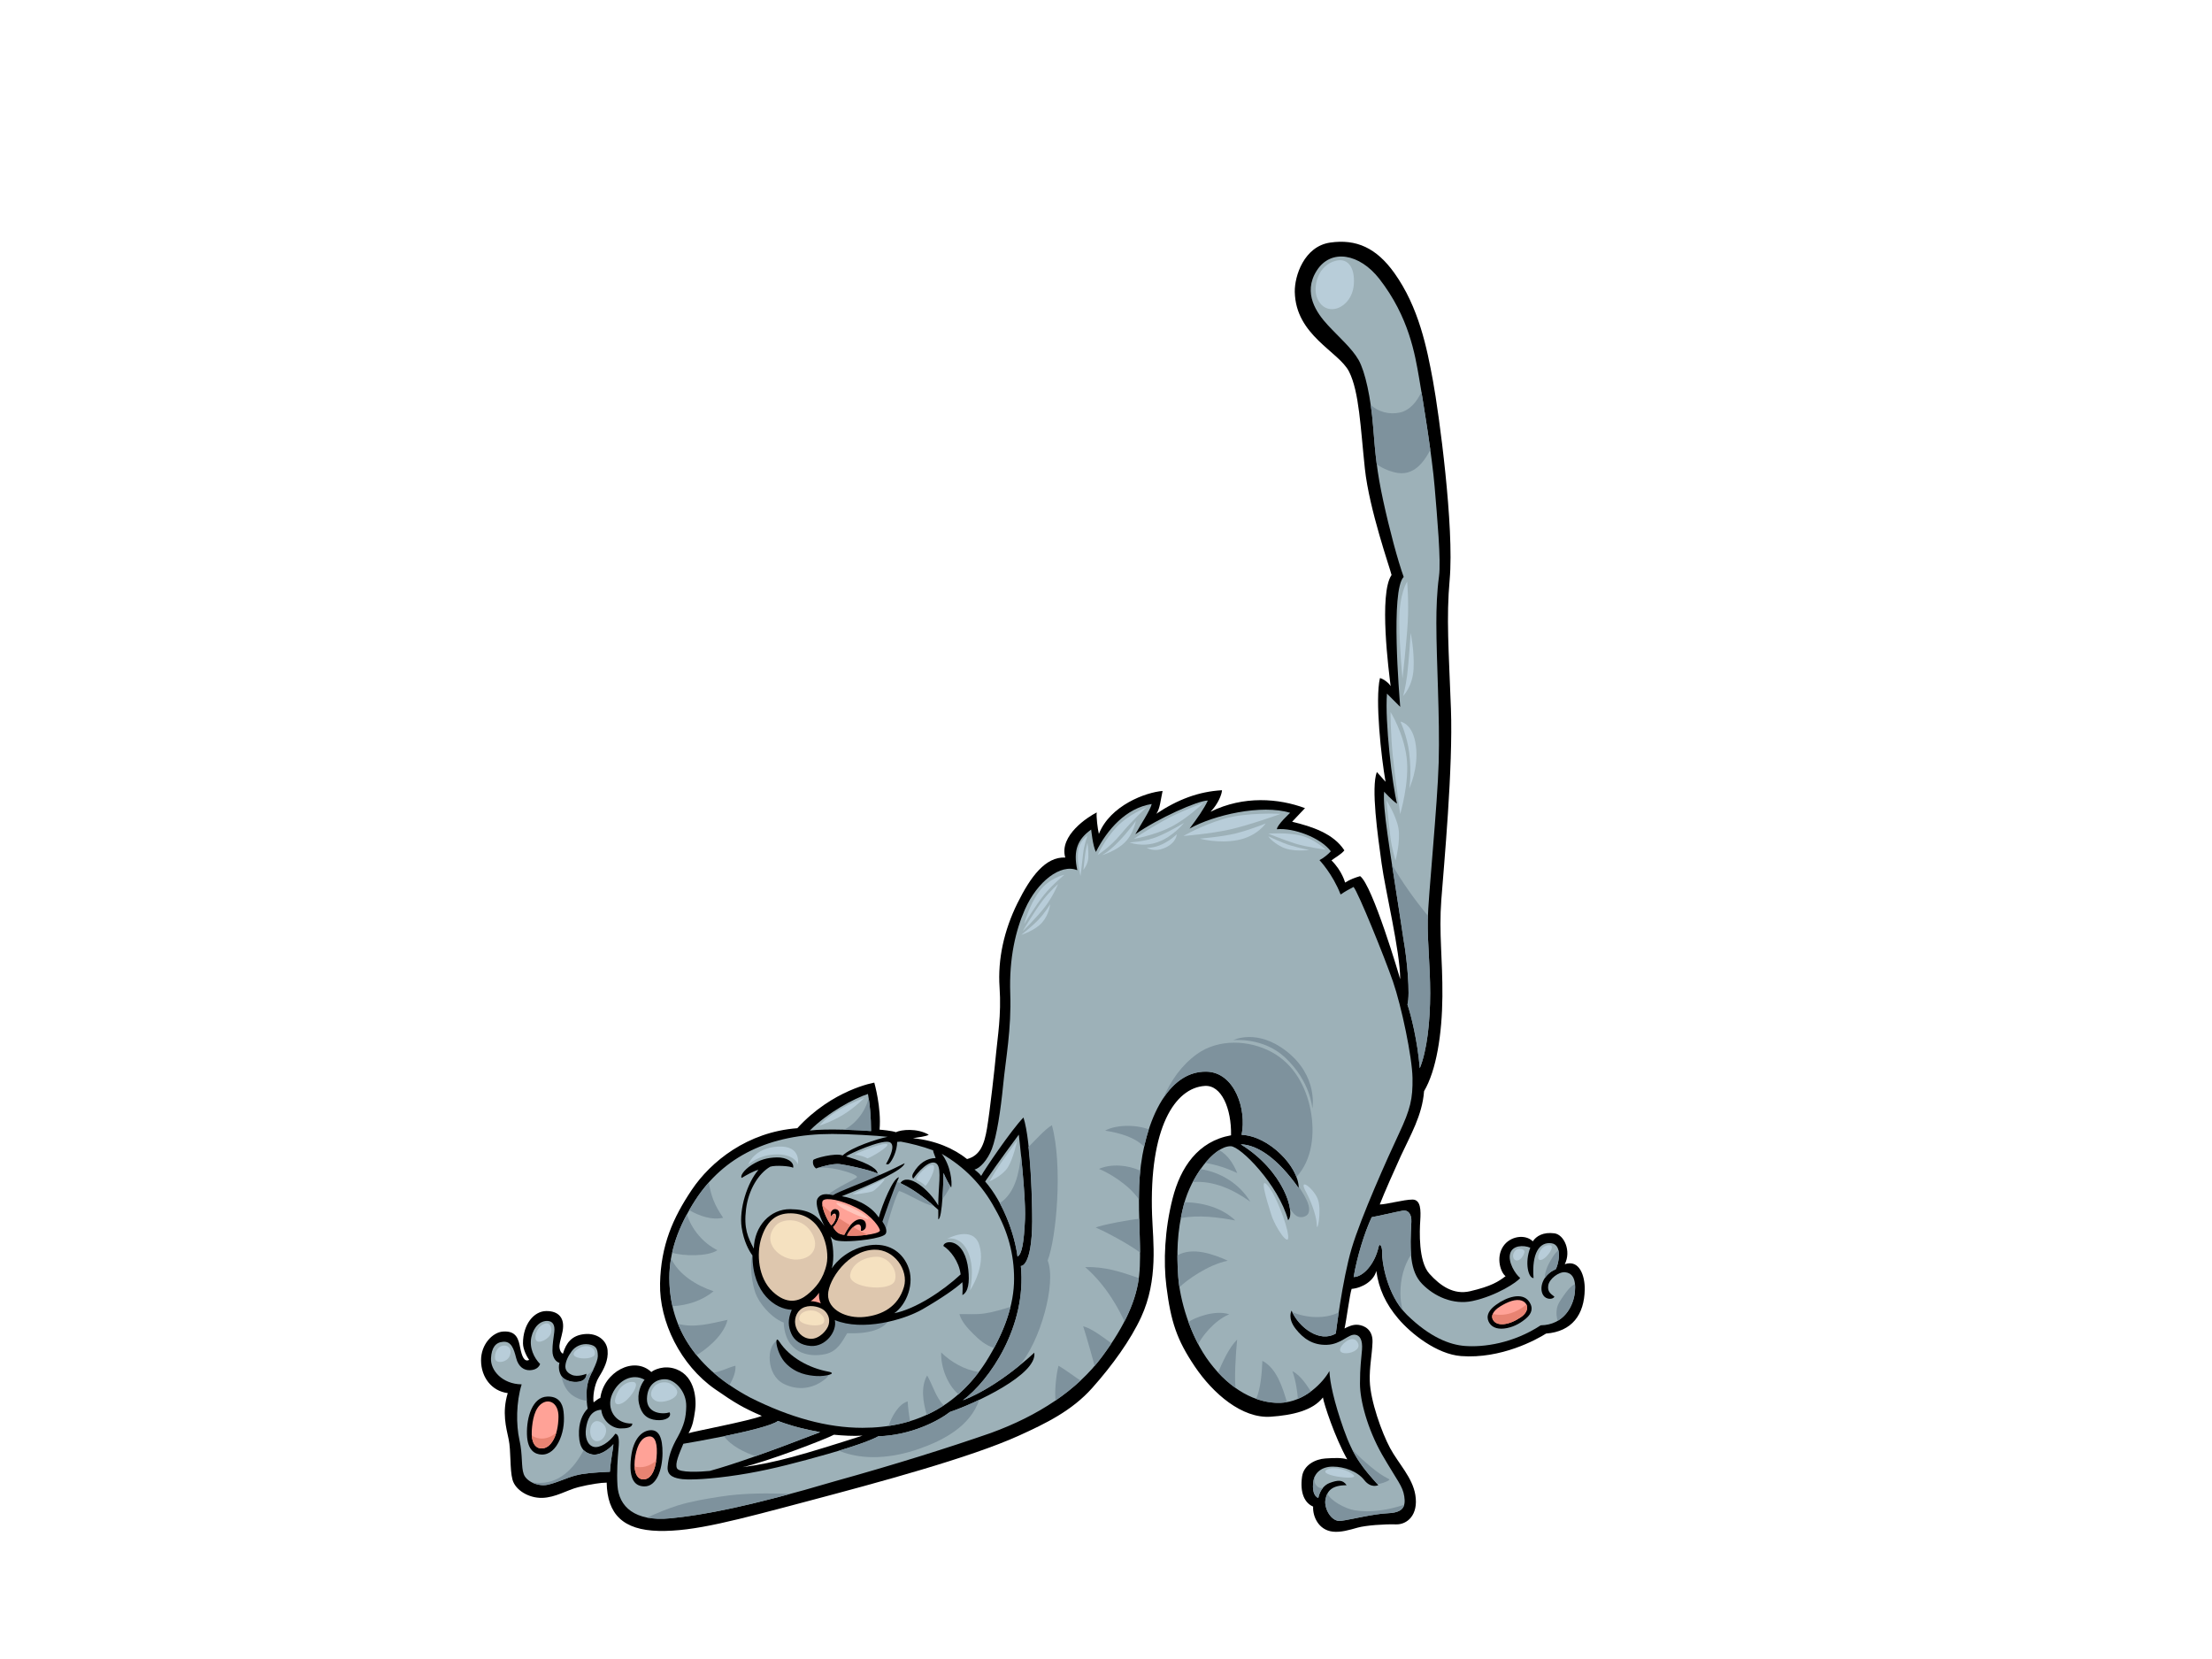 <?xml version="1.0" encoding="utf-8"?>
<!-- Generator: Adobe Illustrator 17.0.0, SVG Export Plug-In . SVG Version: 6.00 Build 0)  -->
<!DOCTYPE svg PUBLIC "-//W3C//DTD SVG 1.1//EN" "http://www.w3.org/Graphics/SVG/1.1/DTD/svg11.dtd">
<svg version="1.1" id="Layer_1" xmlns="http://www.w3.org/2000/svg" xmlns:xlink="http://www.w3.org/1999/xlink" x="0px" y="0px"
	 width="800px" height="600px" viewBox="0 0 800 600" enable-background="new 0 0 800 600" xml:space="preserve">
<g>
	<path d="M565.92,457.214c2.429-4.729-0.212-10.693-3.745-11.164c-4.093-0.545-6.567,1.019-7.814,2.89
		c-2.709-2.706-8.295-1.929-10.767,1.906c-2.627,4.07-0.849,9.404,0.919,10.701c-2.52,1.917-5.103,3.644-12.87,5.451
		c-5.874,1.366-10.703-1.894-14.708-6.37c-4.005-4.477-3.522-15.482-3.283-19.173c0.242-3.689,0.237-7.619-2.826-7.619
		c-3.062,0-9.597,1.798-11.816,1.775c1.428-3.751,5.694-13.353,7.615-17.533c3.35-7.287,7.785-14.714,8.405-23.44
		c4.45-7.526,6.519-20.59,6.632-34.276c0.114-13.686-1.306-22.731-0.391-34.934c0.912-12.204,4.278-47.701,3.477-69.141
		c-0.798-21.442-1.703-32.775-0.459-46.624c1.709-19.046-3.876-60.218-6.044-71.965c-2.167-11.747-5.09-26.569-13.988-39.002
		c-6.451-9.014-13.711-12.334-23.177-10.965c-9.467,1.369-12.924,12.153-12.805,17.859c0.329,15.758,15.957,21.515,19.634,28.824
		c3.674,7.309,4.117,20.123,5.713,35.065c1.599,14.939,9.208,36.361,9.652,38.477c-4.689,6.792-0.951,35.2-0.328,40.186
		c-0.935-1.557-3.25-2.89-3.873-2.89c-1.826,7.755,0.476,28.767,2.034,37.495c-0.623-0.625-2.354-2.749-3.151-3.546
		c-2.168,5.701,0.339,22.967,1.709,33.006c1.369,10.036,6.73,31.923,6.73,41.931c-0.311-1.248-10.046-34.082-14.493-37.272
		c-1.76,0.532-3.464,1.096-5.437,2.328c0,0-1.04-4.184-4.917-8.024c1.025-0.838,3.629-2.254,4.657-3.623
		c-3.878-6.046-11.657-8.624-18.893-10.355l4.658-4.917c-9.467-3.535-22.16-4.603-34.166,1.295c2.806-2.807,4.142-6.519,4.142-7.767
		c-8.438,0.457-16.059,3.36-23.813,8.542c1.365-1.419,1.759-5.889,2.331-8.285c-5.933,0.456-18.932,5.152-23.037,15.531
		c-0.441-1.714-1.005-6.396-0.777-7.764c-3.117,1.559-13.683,8.314-11.388,16.306c-7.168-0.31-12.524,6.869-17.312,16.563
		c-4.793,9.693-7.156,20.199-6.442,30.382c0.694,9.915-0.754,18.305-1.248,23.701c-0.492,5.396-2.259,21.091-3.285,27.249
		c-0.995,5.971-2.548,9.918-7.224,11.164c-4.676-3.738-11.236-6.708-19.566-7.551c1.87-0.312,4.778-0.625,5.712-1.248
		c-4.205-2.483-10.014-1.854-11.885-0.918c-1.28-0.496-5.049-0.871-5.907-0.921c0.708-7.953-1.906-17.006-1.906-17.006
		s-15.071,2.493-27.84,16.481c-18.06,1.351-31.307,12.07-38.149,22.261c-6.843,10.188-11.186,20.044-11.492,33.881
		c-0.303,13.837,7.415,29.565,19.883,38.232c7.217,5.018,10.373,6.863,16.918,9.667c-4.137,1.771-24.932,5.648-26.492,6.271
		c1.566-2.858,1.841-4.728,2.366-8.273c0.52-3.517,0.197-12.148-6.7-14.838c-4.555-1.782-8.427,0.33-9.128,0.982
		c-6.307-5.957-17.244,0.037-18.449,9.391c-0.744,0.154-1.496,0.951-2.43,1.574c-0.312-1.557,0.08-6.161,1.906-9.125
		c1.825-2.966,3.491-6.071,3.15-9.719c-0.341-3.651-3.775-6.301-8.339-5.844c-4.561,0.455-6.649,3.108-7.814,7.092
		c-0.935-0.446-1.377-1.904-1.248-3.087c0.153-1.375,0.711-2.895,1.115-4.988c0.937-4.811-1.412-7.401-5.907-7.355
		c-4.499,0.044-8.405,4.83-8.405,11.689c0,2.182,1.51,5.054,2.233,5.973c-1.836,0.92-2.666-1.471-3.245-4.365
		c-0.581-2.896-1.221-6.271-6.277-5.876c-3.641,0.284-7.924,4.536-7.877,10.505c0.042,5.968,3.772,10.997,9.652,11.754
		c-2.138,7.083-0.56,12.448,0.326,16.68c0.892,4.232,0.38,10.772,1.381,14.576c1,3.805,5.846,6.732,10.702,6.635
		c4.855-0.1,9.054-2.853,13.133-3.877c4.077-1.02,8.139-1.64,10.242-1.64c0.2,11.464,5.966,17.163,18.781,17.465
		c12.814,0.299,27.925-3.858,54.958-11.029c24.11-6.396,57.653-15.396,75.379-23.442c9.719-4.41,19.137-8.986,26.461-17.204
		c7.327-8.219,13.92-17.398,17.73-25.674c6.253-13.58,4.278-27.389,3.943-36.837c-1.13-31.771,8.321-46.038,19.04-46.751
		c6.073-0.406,9.699,8.211,9.521,17.861c-11.97,2.14-18.283,11.594-21.141,22.849c-2.862,11.256-3.384,22.764-2.233,31.847
		c1.61,12.686,3.702,19.166,10.246,28.891c6.612,9.827,17.105,18.894,27.446,18.188c7.863-0.537,15.252-2.224,18.909-6.961
		c0.311,2.183,4.324,14.499,8.8,22.392c-1.872-0.622-4.41-0.564-7.945-0.329c-3.531,0.236-7.812,2.327-8.404,6.565
		c-0.824,5.891,0.943,9.54,4.004,10.835c-0.191,3.508,1.906,8.468,7.092,9.061c2.948,0.337,6.051-0.622,8.994-1.444
		c2.986-0.837,9.788-1.312,13.857-1.181c4.07,0.13,8.209-3.414,7.025-10.638c-1.035-6.33-6.109-11.347-9.125-16.942
		c-3.016-5.594-7.138-17.136-7.354-24.294c-0.153-5.09,0.804-9.274,0.986-13.989c0.179-4.714-3.121-6.067-5.122-6.301
		c-2.005-0.236-3.747,0.687-4.992,1.312c0.658-2.824,1.847-12.169,2.562-14.315c3.932-0.357,8.037-2.928,8.928-6.501
		c0.894,6.433,3.354,11.852,7.947,17.271c4.594,5.418,13.949,12.863,22.719,13.526c14.479,1.091,27.304-5.961,30.732-8.142
		c9.313-0.711,13.853-6.764,13.985-16.022C573.209,461.545,571.286,455.386,565.92,457.214z M311.953,519.212
		c-21.506,6.86-31.496,9.85-43.339,11.406c8.668-1.939,30.194-10.175,33.002-11.732
		C304.731,519.197,308.759,519.442,311.953,519.212z"/>
	<path d="M505.9,443.151c-2.247-1.748-5.159-0.488-4.5,0.934c2.722-1.037,4.708,1.576,4.674,4.051
		C507.364,448.484,508.096,444.859,505.9,443.151z"/>
	<path fill="#9DB1B8" d="M506.073,329.699c-3.428-22.441-6.054-37.33-5.482-43.375c0,0,2.852,3.193,4.675,4.333
		c-1.71-6.728-4.448-29.652-3.649-39.801c0.31,0.311,2.966,2.965,4.791,4.789c-0.315-4.176-3.536-42.197,1.254-46.989
		c-2.167-6.044-5.131-17.106-7.413-27.599c-2.28-10.493-2.851-16.766-3.648-26.915c-0.801-10.151-2.852-19.731-5.245-23.951
		c-2.397-4.22-7.3-8.44-11.18-12.66c-3.878-4.219-9.153-11.452-3.99-19.616c5.163-8.164,15.591-6.178,22.695,2.965
		c10.721,13.8,12.888,27.372,14.372,35.926c1.48,8.553,4.702,28.409,5.6,39.237c0.9,10.83,2.357,26.704,1.583,32.384
		c-0.772,5.684-0.959,11.563-0.959,16.859c0,14.027,1.303,33.894,0.846,50.431c-0.423,15.253-3.82,48.962-3.963,57.099
		c-0.144,8.138,0.883,16.121,0.883,26.387c0,10.264-1.14,20.757-3.763,27.141c-0.801-9.921-3.195-19.387-4.45-23.036
		c1.029-3.651-0.15-16.468-1.398-23.325C506.697,333.438,506.073,330.011,506.073,329.699z"/>
	<path fill="#9DB1B8" d="M313.908,395.644c0.623,3.118,1.114,7.952,1.114,13.424c-3.738-0.31-15.853-0.962-22.135-0.204
		C299.525,402.229,308.995,397.215,313.908,395.644z"/>
	<path fill="#9DB1B8" d="M271.385,505.483c-19.327-10.284-29.301-24.933-29.301-43.324c0-9.347,3.117-18.386,9.351-28.05
		c10.287-15.897,26.805-23.997,49.557-23.997c5.921,0,16.023,0.567,20.022,1.034c-3.765,0.752-13.062,3.768-16.283,6.755
		c-2.424-1.085-10.627,1.081-10.627,1.7c0,0-0.545,1.742,1.013,2.989c0,0,5.762-1.978,8.68-1.569
		c2.918,0.405,10.515,2.025,13.606,3.392c-0.101-1.165-1.52-3.241-11.425-6.203c1.248-0.933,12.451-6,15.527-5.194
		c3.294,0.862-1.064,7.953-1.064,7.953s0.626,0.371,1.117-0.101c1.216-1.164,2.882-4.656,2.915-7.891c0.312,0,1-0.094,1.309-0.094
		c3.183,0.562,7.769,1.686,11.677,3.148c0,0.312,0.31,1.247,0.934,2.805c-3.119,0-6.046,1.835-8.116,5.464
		c-0.749,1.312,0,1.966,0,1.966c3.463-4.68,7.111-7.113,8.702-5.148c1.591,1.966,0.347,8.314,0.347,14.861
		c-3.426-5.923-11.017-12.054-13.711-8.106c5.971,2.791,10.932,7.19,13.711,9.662c0,1.246,0.068,2.498,0,3.43
		c1.525-0.004,1.899-14.577,1.899-16.758c0.625,1.557,2.246,4.68,2.808,5.242c0.375-1.874-0.186-7.863-3.459-12.172
		c8.102,4.675,14.651,11.221,19.324,19.947c4.674,8.102,6.857,16.519,6.857,25.246c0,9.35-3.43,19.326-10.285,30.233
		c-10.285,15.895-25.245,23.686-44.57,23.686C299.12,516.392,285.719,512.652,271.385,505.483z"/>
	<path fill="#9DB1B8" d="M356.294,427.299c4.96-7.3,10.672-14.881,12.168-16.941c0,0,2.62,22.087,2.248,30.512
		c-0.376,8.425-1.101,12.769-2.715,13.572C366.966,446.486,362.94,434.972,356.294,427.299z"/>
	<path fill="#9DB1B8" d="M281.355,513.9c4.988,1.872,9.974,3.115,15.271,4.05c-17.766,6.858-30.856,11.532-39.893,14.025
		c-3.512,0.36-11.056,0.73-11.883-0.927c-0.828-1.658,0.727-5.143,2.286-8.887C247.137,522.161,277.121,517.157,281.355,513.9z"/>
	<path fill="#9DB1B8" d="M220.578,532.287c-6.545,0.312-9.328,0.536-12.43,1.338c-3.105,0.801-6.604,2.571-10.01,3.337
		c-3.405,0.767-7.709-1.086-8.711-3.787c-1-2.704-0.314-6.804-1.56-12.37c-1.248-5.567-1.204-13.673,0.799-20.13
		c-6.946-0.089-11.355-5.032-11.087-9.486c0.224-3.741,1.602-5.747,4.453-5.923c2.85-0.179,3.786,2.449,4.631,5.834
		c0.846,3.383,2.985,4.543,5.033,4.453c1.998-0.089,3.162-0.979,3.653-2.227c-2.182-2.179-4.008-5.924-3.165-9.753
		c0.847-3.828,3.342-6.011,5.954-5.829c1.704,0.12,2.645,1.378,2.331,3.959c-0.311,2.582-0.666,4.365-0.666,6.858
		c0,2.494,1.29,4.007,2.538,4.321c-0.608,2.179,0.221,4.495,1.292,5.432c1.068,0.935,3.062,1.64,5.12,1.47
		c2.138-0.179,3.315-1.114,3.341-2.94c0,0-3.072,1.336-5.256,0.401c-0.945-0.402-2.403-1.29-2.362-3.07
		c0.046-1.784,1.025-3.788,2.318-5.524c1.293-1.737,3.606-2.852,6.146-2.451c2.537,0.401,3.276,1.518,3.276,4.324
		c0,0.932-0.623,2.803-1.87,5.297c-1.559,2.803-2.182,5.297-2.182,7.791c0,2.806,0.077,4.278,0.389,5.835
		c-1.871,1.868-3.354,5.055-3.154,9.711c0.199,4.654,1.882,6.132,4.504,6.808c2.623,0.675,6.056-1.453,7.922-3.652
		C221.826,523.872,220.912,527.418,220.578,532.287z"/>
	<path fill="#9DB1B8" d="M483.116,482.269c-5.896,3.572-13.508-2.343-16.003-8.264c0,0-1.618,2.666,1.53,6.653
		c2.682,3.396,6.076,5.894,11.257,5.718c5.181-0.18,7.768-4.002,10.276-3.644c1.676,0.238,2.67,1.908,2.411,5.432
		c-0.265,3.524-0.735,6.116-0.735,12.239c0,6.126,2.69,16.301,7.986,25.654c5.612,9.66,7.445,11.347,8.031,15.099
		c0.589,3.768-0.469,5.891-5.888,6.127c-5.419,0.232-13.71,2.364-17.105,2.772c-3.39,0.406-6.098-4.541-5.51-7.719
		c0.588-3.18,2.354-5.184,7.656-5.184c-1.414-2.12-3.292-1.87-6.127-0.824c-2.236,0.822-3.648,3.064-4.119,5.418
		c-1.65-0.59-2.24-3.062-1.767-6.126c0.469-3.061,3.058-5.224,7.064-5.203c4.005,0.021,8.836,1.669,11.308,4.851
		c2.474,3.178,5.102,1.853,5.102,1.853c-5.613-6.235-8.986-10.217-12.521-20.228c-3.534-10.013-4.991-16.938-5.169-21.045
		c-2.143,3.927-8.842,11.221-17.732,11.507c-8.891,0.283-18.181-4.897-25.507-14.548c-7.327-9.646-10.902-23.226-11.436-31.088
		c-0.536-7.862-0.58-16.01,2.034-26.05c2.61-10.043,10.812-21.132,16.937-21.132c3.565,0,17.316,14.018,20.775,26.742
		c2.777-2.429-1.51-17.792-17.141-27.426c5.983,0.162,13.307,4.987,20.991,15.884c0-7.861-10.9-18.939-20.68-19.313
		c1.919-9.272-2.548-22.673-12.733-22.85c-15.567-0.275-23.584,21.973-24.297,41.093c-0.448,11.975,0.894,24.12,0,32.519
		c-0.896,8.398-4.645,17.686-13.58,29.657c-8.935,11.974-22.943,21.186-40.085,27.419c-15.273,5.301-33.974,11.221-56.413,17.455
		c-30.543,9.038-47.579,12.261-59.531,13.402c-12.902,1.231-18.603-4.242-19.081-11.89c-0.305-4.854,0.063-9.742,0.379-13.355
		c0.32-3.612,0.018-5.113-1.132-5.364c-2.181,3.117-5.636,5.356-7.906,4.742c-2.268-0.614-3.183-3.581-2.726-6.659
		c0.458-3.079,1.596-6.501,5.531-6.743c0.395,3.954,3.847,6.708,6.903,6.758c2.055,0.033,4.355-0.249,4.316-1.773
		c-6.22,0.222-9.572-5.433-7.269-10.639c2.3-5.207,7.458-7.607,11.712-5.207c-1.247,1.56-2.853,4.908-2.001,8.709
		c0.849,3.805,2.914,5.576,6.286,5.892c3.371,0.317,5.574-1.135,4.773-2.788c-2.854,0.852-8.344,0.303-8.2-5.004
		c0.144-5.305,3.752-7.218,6.95-6.957c3.196,0.261,7.358,4.305,7.257,9.809c-0.074,4.104-0.804,6.809-2.988,10.862
		c-2.493,4.363-3.403,7.334-3.739,10.907c-0.337,3.575,2.846,4.226,5.411,4.539c1.207,0.149,6.486,0.325,16.511-1.01
		c10.026-1.333,18.242-3.27,28.33-5.979c10.086-2.709,21.571-6.087,25.942-8.524c11.861-0.342,21.798-5.6,25.904-8.792
		c9.071-3.063,31.686-13.546,30.508-21.44c0,0-12.604,12.136-25.846,17.23c9.693-7.186,23.151-26.801,20.986-48.586
		c0,0,3.976,0.542,4.104-16.08c0.037-5.094-0.356-28.926-3.161-37.628c-4.449,4.563-14.356,19.258-15.289,21.126
		c-0.935-1.248-1.854-1.759-2.422-2.317c1.871-0.31,4.751-3.448,6.274-7.413c1.769-4.607,3.192-13.914,4.106-23.266
		c0.911-9.351,3.008-20.048,2.552-32.937c-0.457-12.886,1.996-22.98,5.316-30.476c4.449-10.034,12.889-16.649,18.935-14.143
		c-1.599-7.298,0.228-11.288,5.017-14.71c0,0,0.572,5.93,1.71,8.098c4.106-8.098,10.834-15.855,20.187-17.338
		c-0.455,2.168-4.333,7.985-5.931,10.948c8.098-5.702,22.582-12.203,26.23-12.203c-1.367,2.966-3.874,6.501-6.614,10.15
		c8.668-4.904,26.117-8.896,36.383-5.7c0,0-4.791,4.373-4.791,5.928c5.931-0.569,15.738,2.966,19.503,7.985
		c-1.028,1.141-2.737,2.507-4.107,3.192c0,0,4.789,5.018,7.642,12.431c1.48-1.024,3.43-2.114,4.675-2.736
		c1.597,1.712,11.177,25.318,14.257,34.213c3.079,8.898,6.957,27.374,7.07,34.902c0.114,7.528-0.757,11.269-4.866,20.023
		c-4.112,8.752-13.759,30.196-17.154,41.631C485.44,462.971,483.116,482.269,483.116,482.269z"/>
	<path fill="#9DB1B8" d="M557.223,479.318c-9.972,6.546-20.687,8.007-27.514,7.46c-5.307-0.424-12.448-3.021-20.83-11.213
		c-7.484-7.317-9.122-19.809-9.017-22.394c0.107-2.585-0.929-3.752-1.268-2.229c-1.44,6.471-5.798,10.946-9.038,10.907
		c1.237-7.263,3.826-15.801,6.537-21.632c1.872-0.315,9.263-2.021,11.227-2.367c1.965-0.344,3.269,1.267,3.116,4.053
		c-0.561,10.445-0.631,17.79,3.914,22.46c4.358,4.475,11.203,7.682,18.226,6.161c8.716-1.884,16.271-6.919,17.211-8.33
		c-1.764-1.415-4.46-5.724-3.637-8.785c0.826-3.062,4.832-3.182,7.299-2.158c-2.114,5.454-0.702,10.99,1.183,10.99
		c-0.708-9.067,2.154-13.188,6.478-12.601c4.228,0.573,2.474,7.89,1.531,9.422c-4.829,2.003-6.123,6.948-4.474,9.422
		c1.086,1.632,3.534,1.532,4.005,0.473c-0.944-0.825-2.593-1.534-2.24-4.007c0.355-2.472,3.887-5.063,6.126-4.829
		c2.238,0.235,4.005,1.884,3.534,7.068C569.12,472.369,565.586,479.203,557.223,479.318z"/>
	<path fill="#7E929D" d="M497.933,167.956c2.385,1.622,5.213,2.729,7.629,3.1c3.412,0.523,6.292-0.948,8.516-3.491
		c1.292-1.477,2.34-3.146,3.207-4.921c-1.002-7.284-2.235-15.086-3.198-20.901c-1.59,3.414-4.145,6.688-7.891,7.476
		c-3.835,0.807-7.745-0.288-10.454-2.762c0.36,2.468,0.649,5.056,0.858,7.685C497.015,159.414,497.37,163.641,497.933,167.956z"/>
	<path fill="#7E929D" d="M516.359,332.817c0.01-0.458,0.028-1.004,0.055-1.614c-4.823-5.862-9.196-11.998-12.966-18.471
		c0.776,5.05,1.669,10.716,2.625,16.968c0,0.312,0.623,3.739,1.557,10.285c1.248,6.857,2.427,19.674,1.398,23.325
		c1.255,3.648,3.649,13.115,4.45,23.036c2.623-6.384,3.763-16.878,3.763-27.141C517.242,348.937,516.215,340.955,516.359,332.817z"
		/>
	<path fill="#7E929D" d="M305.256,408.573c4.147,0.111,7.948,0.343,9.766,0.495c0-4.707-0.365-8.937-0.862-12.015
		C313.094,401.802,309.493,406.52,305.256,408.573z"/>
	<path fill="#7E929D" d="M296.214,496.245c-2.208-0.411-4.409-1.025-6.425-2.042c-4.072-2.063-7.207-5.062-8.743-9.347
		c-0.014,0.008-0.022,0.019-0.039,0.026c-3.832,1.948-3.912,12.443,2.43,15.595c4.908,2.44,10.172,1.935,14.514-1.347
		c0.961-0.61,1.638-1.443,2.07-2.48c-0.103-0.014-0.218-0.036-0.346-0.063C298.521,496.536,297.355,496.457,296.214,496.245z"/>
	<path fill="#7E929D" d="M308.967,461.24c-5.273-1.737-10.752-3.003-16.171-4.201c-3.757-0.829-18.088-3.931-20.645-2.974
		c-1.094,2.2-0.436,10.766,1.651,14.941c2.088,4.175,6.388,8.211,9.635,9.311c0.481,10.758,8.65,12.831,15.092,11.401
		c4.336-0.964,6.034-4.486,7.868-7.546c17.339,0.641,17.334-8.222,14.91-12.324C318.634,465.332,313.815,462.839,308.967,461.24z"/>
	<path fill="#7E929D" d="M343.677,428.973c-0.712-1.076-1.927-3.459-2.452-4.764c0,1.11-0.099,5.432-0.395,9.408
		C340.882,433.685,343.101,430.716,343.677,428.973z"/>
	<path fill="#7E929D" d="M261.544,440.422c-3.121-4.484-4.487-8.169-5.176-12.8c-1.777,1.994-3.425,4.155-4.933,6.488
		c-0.775,1.203-1.502,2.394-2.181,3.577C253.148,439.821,257.328,441.349,261.544,440.422z"/>
	<path fill="#7E929D" d="M259.466,452.149c-5.1-2.507-9.336-7.535-11.042-12.947c-2.542,4.694-4.323,9.274-5.333,13.858
		C247.001,454.32,256.017,454.518,259.466,452.149z"/>
	<path fill="#7E929D" d="M258.058,466.992c-6.036-1.994-12.587-5.97-15.356-11.87c-0.401,2.338-0.618,4.678-0.618,7.037
		c0,3.558,0.379,6.974,1.123,10.248C248.609,472.098,253.894,470.458,258.058,466.992z"/>
	<path fill="#7E929D" d="M263.116,477.332c-5.79,1.277-12.056,3.045-17.911,1.448c1.617,4.031,3.862,7.808,6.721,11.324
		C254.266,488.764,261.638,483.59,263.116,477.332z"/>
	<path fill="#7E929D" d="M265.976,493.93c-2.7,0.682-5.153,2.122-7.903,2.502c1.777,1.557,3.702,3.047,5.77,4.473
		C265.051,498.754,266.2,496.233,265.976,493.93z"/>
	<path fill="#7E929D" d="M356.164,475.011c-3.092,0.472-6.089,0.207-9.179,0.244c0.763,2.783,2.999,5.131,4.974,7.12
		c2.258,2.276,4.507,4.175,7.547,5.132c2.794-5.153,4.778-10.098,5.952-14.87C362.408,473.59,359.325,474.528,356.164,475.011z"/>
	<path fill="#7E929D" d="M340.387,489.128c-0.167,5.368,2.245,11.628,6.226,15.139c2.664-2.339,5.13-5.023,7.399-8.049
		C348.962,495.461,343.997,492.675,340.387,489.128z"/>
	<path fill="#7E929D" d="M335.317,497.446c-2.381,4.074-1.494,9.699-0.146,14.232c2.132-0.978,4.174-2.107,6.131-3.391
		C338.387,505.23,337.396,501.1,335.317,497.446z"/>
	<path fill="#7E929D" d="M321.382,515.7c2.673-0.402,5.251-0.97,7.723-1.725c-0.396-2.368-0.684-4.739-0.833-7.137
		C324.966,507.752,322.345,512.581,321.382,515.7z"/>
	<path fill="#7E929D" d="M299.147,432.245c2.852,1.635,8.029-1.865,10.729-2.949c2.717-1.09,6.393-2.476,8.862-4.018
		c-0.375-0.46-0.888-0.654-2.145-1.187c-3.445-1.289-10.106-2.695-12.795-3.067c-2.381-0.333-6.649,0.92-8.143,1.393
		c1.636-0.294,4.663-0.129,7.981,0.666c3.321,0.795,6.734,2.057,6.266,2.711C309.433,426.447,302.795,429.346,299.147,432.245z"/>
	<path fill="#7E929D" d="M323.084,428.739c-0.999,1.849-2.375,4.977-3.053,6.97c-0.659,1.931-1.79,4.439-1.651,6.519
		c0.069,1.029,1.602,2.425,1.806,3.527c1.029-4.395,4.35-15.304,5.145-15.007c3.833,1.443,8.787,4.815,12.493,5.465
		c-2.438-2.119-5.867-4.913-9.883-7.145C325.143,427.569,324.119,426.83,323.084,428.739z"/>
	<path fill="#7E929D" d="M369.257,417.644c-0.688,6.702-2.115,13.758-7.604,17.447c-0.019,0.013-0.038,0.019-0.058,0.032
		c3.503,6.498,5.68,13.77,6.398,19.319c1.614-0.803,2.339-5.148,2.715-13.572C370.944,435.568,369.993,424.857,369.257,417.644z"/>
	<path fill="#7E929D" d="M273.287,526.642c6.651-2.345,14.405-5.242,23.34-8.692c-5.297-0.935-10.283-2.178-15.271-4.05
		c-2.188,1.685-11.263,3.835-19.517,5.521C264.372,522.918,269.294,525.343,273.287,526.642z"/>
	<path fill="#7E929D" d="M206.44,504.163c1.329,1.153,3.624,2.251,5.779,2.421c-0.041-0.822-0.055-1.771-0.055-2.971
		c0-2.494,0.623-4.988,2.182-7.791c0.127-0.257,0.248-0.504,0.361-0.749c-0.75,0.95-1.645,1.795-2.715,2.543
		c-0.319,1.318-1.429,2.02-3.24,2.169c-2.057,0.17-4.052-0.535-5.12-1.47c-0.215-0.19-0.415-0.443-0.601-0.73
		C203.446,500.104,204.567,502.537,206.44,504.163z"/>
	<path fill="#7E929D" d="M213.904,525.968c-1.126-0.29-2.071-0.73-2.809-1.5c-3.587,6.732-8.893,12.412-17.205,11.822
		c-0.528-0.039-1.051-0.104-1.565-0.188c1.732,0.897,3.913,1.286,5.814,0.86c3.407-0.766,6.906-2.537,10.01-3.337
		c3.102-0.802,5.886-1.025,12.43-1.338c0.334-4.869,1.248-8.416,1.248-9.972C219.96,524.514,216.527,526.642,213.904,525.968z"/>
	<path fill="#7E929D" d="M332.319,524.023c9.018-3.142,18.597-8.247,21.848-17.768c-4.074,1.938-7.931,3.49-10.607,4.395
		c-4.106,3.192-14.043,8.45-25.904,8.792c-2.708,1.51-8.15,3.38-14.293,5.23C312.557,528.423,323.097,527.236,332.319,524.023z"/>
	<path fill="#7E929D" d="M378.902,455.88c3.143-8.078,5.527-34.238,1.54-48.93c-2.438,1.366-6.128,5.539-8.492,7.894
		c1.175,10.238,1.389,23.254,1.362,26.93c-0.129,16.622-4.104,16.08-4.104,16.08c2.165,21.785-11.293,41.4-20.986,48.586
		c7.84-3.017,15.455-8.502,20.364-12.474C376.079,485.544,382.181,464.192,378.902,455.88z"/>
	<path fill="#7E929D" d="M449.037,410.424c8.168,0.312,17.112,8.091,19.838,15.228c5.832-6.258,6.678-15.929,5.148-24.011
		c-1.646-8.678-6.104-16.821-14.106-21.145c-8.197-4.43-19.216-4.873-27.005,0.711c-5.522,3.955-9.603,9.746-12.24,16.045
		c3.895-5.927,9.094-9.795,15.631-9.678C446.489,387.75,450.956,401.152,449.037,410.424z"/>
	<path fill="#7E929D" d="M399.682,408.91c4.997,0.812,10.521,2.206,14.111,5.792c0.472-2.131,1.036-4.22,1.694-6.24
		C410.381,406.547,403.344,406.847,399.682,408.91z"/>
	<path fill="#7E929D" d="M412.401,423.388c-4.419-2.023-10.41-2.621-14.953-0.635c3.097,1.186,10.715,5.509,14.468,11.062
		c0-1.713,0.027-3.432,0.09-5.149C412.07,426.926,412.213,425.159,412.401,423.388z"/>
	<path fill="#7E929D" d="M396.27,443.949c6.538,2.878,14.43,7.673,16.044,9.075c-0.021-3.783-0.189-7.922-0.301-12.223
		C409.12,441.019,398.534,442.952,396.27,443.949z"/>
	<path fill="#7E929D" d="M392.457,458.246c8.031,6.962,12.614,16.098,14.205,19.67c2.966-5.747,4.563-10.861,5.208-15.662
		C405.09,459.869,399.699,458.101,392.457,458.246z"/>
	<path fill="#7E929D" d="M382.818,493.942c-0.89,3.392-1.448,9.58-1.056,12.545c3.267-2.233,6.286-4.639,9.044-7.21
		C389.325,498.458,385.777,495.634,382.818,493.942z"/>
	<path fill="#7E929D" d="M435.913,420.583c4.018,0.641,7.864,1.948,11.552,3.664c-1.368-3.306-3.369-6.543-6.541-8.286
		C439.239,417.026,437.527,418.631,435.913,420.583z"/>
	<path fill="#7E929D" d="M452.182,434.603c-3.905-6.424-10.54-10.601-17.97-11.78c-1.031,1.466-1.991,3.057-2.853,4.711
		C438.871,426.861,446.138,430.275,452.182,434.603z"/>
	<path fill="#7E929D" d="M444.067,455.96c-5.392-2.452-12.823-5.05-18.231-1.938c0,2.629,0.115,5.18,0.285,7.697
		c0.078,1.162,0.234,2.462,0.449,3.845C428.838,463.221,436.897,457.354,444.067,455.96z"/>
	<path fill="#7E929D" d="M444.566,475.336c-5.17-1.741-12.578,1.257-14.748,2.767c0.977,2.702,2.156,5.428,3.542,8.051
		C434.293,483.988,438.861,477.7,444.566,475.336z"/>
	<path fill="#7E929D" d="M447.428,484.48c-2.977,2.911-5.237,8.105-6.897,11.881c2.029,2.2,4.166,4.083,6.376,5.644
		C446.367,499.568,446.892,489.479,447.428,484.48z"/>
	<path fill="#7E929D" d="M456.558,492.171c-0.206,4.446-0.563,9.801-2.239,13.731c2.903,1.037,5.844,1.545,8.743,1.453
		c0.812-0.026,1.597-0.13,2.372-0.265C463.914,501.961,461.717,494.787,456.558,492.171z"/>
	<path fill="#7E929D" d="M467.418,495.904c1.249,3.39,1.868,7.996,1.97,10.026c1.726-0.72,3.305-1.658,4.713-2.706
		C472.98,501.63,470.63,497.509,467.418,495.904z"/>
	<path fill="#7E929D" d="M260.439,541.281c-5.063,0.798-10.273,1.645-15.181,3.151c-3.856,1.181-7.554,2.765-11.221,4.423
		c2.358,0.459,5.132,0.571,8.36,0.262c9.669-0.92,22.663-3.209,43.441-8.832C277.353,539.999,268.824,539.96,260.439,541.281z"/>
	<path fill="#7E929D" d="M446.765,441.403c-4.723-4.586-11.874-6.549-18.362-6.59c-0.082,0.284-0.176,0.572-0.248,0.856
		c-0.434,1.668-0.789,3.279-1.086,4.851C433.638,439.337,440.249,440.198,446.765,441.403z"/>
	<path fill="#7E929D" d="M391.744,479.664c1.193,3.698,3.695,12.509,4.129,14.341c0.887-1.032,1.748-2.082,2.553-3.162
		c1.288-1.726,2.463-3.394,3.542-5.014C399.39,483.935,394.841,480.418,391.744,479.664z"/>
	<path fill="#7E929D" d="M477.808,538.161c-0.837,0.021-1.357-0.493-1.832-1.095c-0.73-0.923-0.649-2.158-0.347-3.322
		c-0.303,0.574-0.514,1.202-0.617,1.875c-0.473,3.063,0.117,5.536,1.767,6.126c0.254-1.275,0.795-2.508,1.583-3.509
		C478.195,538.183,478.011,538.156,477.808,538.161z"/>
	<path fill="#7E929D" d="M489.971,546.227c-3.61-0.598-8.812-3.563-9.904-6.046c-0.329,0.633-0.553,1.357-0.699,2.154
		c-0.587,3.178,2.12,8.125,5.51,7.719c3.395-0.407,11.686-2.539,17.105-2.772c3.71-0.163,5.375-1.209,5.867-3.062
		C502.067,546.104,495.792,547.19,489.971,546.227z"/>
	<path fill="#7E929D" d="M502.43,534.981c-2.318-1.15-4.403-2.609-6.388-4.268c-2.483-2.081-5.078-4.254-7.159-6.793
		c2.546,5.149,5.344,8.457,9.21,12.764C499.103,536.875,503.174,535.35,502.43,534.981z"/>
	<path fill="#7E929D" d="M467.35,474.533c2.708,5.736,10.048,11.202,15.766,7.736c0,0,0.379-3.133,1.049-7.619
		C479.206,477.149,472.331,476.676,467.35,474.533z"/>
	<path fill="#7E929D" d="M448.726,413.852c11.667,7.19,17.011,17.57,17.818,23.385c0.795,1.042,1.894,2.574,3.241,2.89
		c1.343,0.315,3.211-0.256,3.562-1.759c0.348-1.5-0.188-3.083-0.829-4.436c-0.811-1.699-1.825-3.258-2.83-4.833
		c0.015,0.216,0.028,0.429,0.028,0.637C462.033,418.839,454.709,414.014,448.726,413.852z"/>
	<path fill="#7E929D" d="M507.338,473.889c-0.56-1.967-0.861-4.035-0.86-6.18c0.001-5.066,1.22-9.937,3.842-13.925
		c-0.278-3.4-0.127-7.348,0.116-11.883c0.153-2.786-1.151-4.397-3.116-4.053c-1.965,0.346-9.355,2.052-11.227,2.367
		c-2.711,5.832-5.299,14.369-6.537,21.632c3.24,0.039,7.597-4.436,9.038-10.907c0.339-1.523,1.375-0.356,1.268,2.229
		C499.764,455.567,501.167,466.479,507.338,473.889z"/>
	<path fill="#7E929D" d="M561.629,454.493c-1.518,2.383-2.914,4.999-2.971,7.798c0.846-1.301,2.163-2.474,3.982-3.229
		c0.617-0.998,1.565-4.451,0.986-6.897C562.846,452.825,562.186,453.616,561.629,454.493z"/>
	<path fill="#7E929D" d="M565.609,468.452c-1.04,1.492-2.233,3.034-2.555,4.875c-0.269,1.537-0.119,2.989,0.299,4.365
		c4.026-2.356,5.905-6.839,6.238-10.505c0.098-1.085,0.094-2.006,0.013-2.798C567.913,465.255,566.671,466.929,565.609,468.452z"/>
	<path d="M203.81,510.474c-0.356-3.073-1.87-5.52-5.878-5.388c-5.297,0.176-7.543,7.35-7.35,13.718
		c0.18,5.876,2.984,7.17,5.255,7.259c2.808,0.109,5.123-1.915,6.637-5.433C203.989,517.11,204.166,513.547,203.81,510.474z"/>
	<path fill="#FFA297" d="M196.105,507.49c2.763-1.736,5.938,0.177,5.878,4.944c-0.089,6.994-2.803,11.178-5.744,11.403
		c-2.94,0.221-4.139-2.565-3.919-6.373C192.543,513.635,193.343,509.227,196.105,507.49z"/>
	<path d="M552.078,476.683c1.791-1.582,2.675-3.621,0.824-6.106c-2.451-3.279-7.989-1.537-11.939,1.394
		c-3.65,2.705-3.232,5.054-2.286,6.536c1.168,1.827,3.475,2.402,6.372,1.809C547.949,479.723,550.288,478.263,552.078,476.683z"/>
	<path fill="#FFA297" d="M550.569,470.48c2.322,0.983,2.511,3.845-0.54,5.91c-4.473,3.027-8.326,3.153-9.762,1.385
		c-1.438-1.764-0.203-3.755,2.308-5.293C545.101,470.933,548.251,469.495,550.569,470.48z"/>
	<path d="M299.589,496.075c-6.865-1.271-14.002-5.075-17.766-10.907c-1.903-2.95-1.209,4.256,2.418,7.939
		c3.626,3.687,8.015,4.39,11.175,4.564C298.575,497.846,303.058,496.718,299.589,496.075z"/>
	<path d="M268.266,426.006c1.36-0.861,4.48-2.61,6.038-2.92c-4.049,4.675-7.059,14.184-6.082,20.775
		c0.749,5.054,2.713,8.611,3.928,10.204c0,13.759,8.426,19.466,14.193,19.629c-1.556,3.769-1.232,6.095-0.167,8.606
		c1.065,2.508,3.482,4.232,7.024,4.482c5.372,0.383,9.627-5.244,8.727-9.351c9.947,4.107,24.846,0.049,31.771-3.953
		c6.842-3.954,12.09-7.604,14.355-9.76c0.168,1.624,0.091,3.299,0.014,4.666c2.129-1.14,2.651-4.512,2.129-9.277
		c-0.532-4.866-2.433-8.666-5.551-9.656c-1.823-0.581-3.449,0.242-3.449,1.176c2.462,1.563,5.653,5.514,6.234,10.284
		c-6.356,5.951-16.393,12.566-23.999,14.027c4.337-2.983,7.65-10.832,4.868-17.199c-2.357-5.398-7.375-8.289-13.837-7.377
		c-7.343,1.038-12.166,5.932-13.611,8.366c0.99-3.648,0.456-9.202-0.483-11.528c1.079,1.154,1.362,1.622,5.107,1.716
		c3.741,0.094,13.477-0.934,14.787-2.62c0.816-1.051-0.188-3.18-1.126-4.493c0,0,4.027-11.887,5.992-16.005
		c-2.078,0.103-6.085,9.92-7.307,14.543c-2.989-4.716-9.326-7.087-13.379-7.71c11.844-4.674,22.369-9.639,22.73-11.925
		c-5.608,2.807-8.129,3.877-11.966,5.562s-12.031,4.726-13.903,5.972c-1.915-0.357-4.16-0.919-5.565,1.141
		c-1.405,2.059,1.592,8.423,2.448,10.079c-2.804-4.363-6.099-6.067-12.367-6.148c-7.208-0.092-13.011,6.083-13.188,14.254
		c-2.184-4.053-3.658-7.327-2.818-14.252c0.843-6.925,4.493-12.916,8.74-15.359c1.871-0.623,7.361-0.24,8.295,0.383
		c0.468-2.057-2.339-3.838-5.894-3.745c-3.558,0.094-6.085,0.843-9.08,2.714C268.876,423.18,267.567,425.519,268.266,426.006z"/>
	<path fill="#FFA297" d="M302.483,437.359c-1.038-0.296-1.838,0.5-2.012,1.261c-0.181,0.781,0.13,1.703,0.36,1.079
		c0.227-0.618,1.263-1.289,1.501-0.236c0.242,1.051-0.659,2.851-1.65,3.692c-1.542-1.5-4.206-7.809-3.035-8.98
		c1.169-1.173,6.515-0.234,12.226,2.668c5.708,2.903,8.696,7.69,8.332,8.331c-0.752,1.309-8.612,2.059-11.89,1.685
		c0.625-1.56,2.479-3.704,3.799-4.004c1.322-0.298,1.412,1.263,1.232,2.044c-0.148,0.645,1.591,0,1.772-1.051
		c0.182-1.052,0.073-2.727-1.841-2.88c-1.913-0.154-4.04,1.874-5.91,5.614c-2.066-0.095-3.17-1.222-4.062-2.809
		C302.861,442.525,304.794,438.018,302.483,437.359z"/>
	<path fill="#FFA297" d="M296.898,471.351c-1.29-0.456-2.51-0.761-3.697-0.775c1.037-0.671,2.101-1.659,3.012-3.029
		C296.138,468.764,296.276,470.412,296.898,471.351z"/>
	<path fill="#DEC7AE" d="M298.185,474.005c1.298,1.223,2.059,2.896,1.527,5.026c-0.535,2.128-3.499,5.323-6.54,5.168
		c-3.042-0.15-5.093-2.583-5.55-5.168c-0.456-2.586,0.835-5.397,3.423-6.311C293.629,471.808,296.888,472.782,298.185,474.005z"/>
	<path fill="#DEC7AE" d="M299.483,468.235c0.077-5.475,7.376-16.044,16.727-16.274c7.299-0.177,12.478,7.496,10.721,13.459
		c-2.129,7.223-7.908,10.188-14.293,10.873C306.25,476.977,299.405,473.786,299.483,468.235z"/>
	<path fill="#DEC7AE" d="M275.334,447.794c1.78-5.614,4.865-9.084,10.763-8.982c11.232,0.186,14.07,12.876,12.853,18.397
		c-1.216,5.523-3.998,8.593-6.993,11.027c-2.997,2.433-7.303,3.797-12.547-1.142C274.167,462.153,273.556,453.409,275.334,447.794z"
		/>
	<path d="M239.607,525.619c0.048-5.749-1.334-8.508-4.322-8.37c-2.99,0.138-6.23,2.947-7.038,9.658
		c-1.058,8.783,1.777,10.613,4.783,10.67C237.513,537.66,239.561,531.369,239.607,525.619z"/>
	<path fill="#FFA297" d="M232.524,535.049c-2.665-0.136-3.585-3.91-2.759-8.416c0.828-4.508,2.438-6.853,4.877-7.129
		c2.438-0.276,3.263,2.853,2.805,7.773C236.987,532.196,235.193,535.186,232.524,535.049z"/>
	<path fill="#E88372" d="M192.324,519.167c0.199,2.899,1.435,4.856,3.914,4.67c2.027-0.157,3.944-2.192,4.973-5.73
		C198.406,520.641,194.911,520.897,192.324,519.167z"/>
	<path fill="#E88372" d="M539.871,475.209c-0.361,0.86-0.283,1.739,0.396,2.566c1.437,1.768,5.289,1.642,9.762-1.385
		c2.146-1.452,2.682-3.296,2.009-4.607C548.64,474.688,544.161,476.217,539.871,475.209z"/>
	<path fill="#E88372" d="M302.37,439.878c-0.357-0.252-0.705-0.515-1.058-0.776c-0.215,0.152-0.398,0.378-0.482,0.598
		c-0.23,0.623-0.541-0.298-0.36-1.079c0.008-0.04,0.026-0.078,0.037-0.118c-1.089-0.853-2.129-1.764-3.11-2.747
		c0.284,2.326,2.107,6.258,3.283,7.4C301.548,442.418,302.349,440.939,302.37,439.878z"/>
	<path fill="#E88372" d="M309.409,444.265c-0.275-0.163-0.555-0.326-0.834-0.49c-0.948,0.84-1.858,2.078-2.262,3.083
		c1.777,0.203,4.896,0.073,7.503-0.296C312.325,445.87,310.856,445.107,309.409,444.265z"/>
	<path fill="#E88372" d="M303.292,440.502c-0.409,1.318-1.24,2.672-1.989,3.27c0.892,1.587,1.996,2.714,4.062,2.809
		c0.693-1.385,1.42-2.534,2.159-3.426C306.091,442.307,304.674,441.431,303.292,440.502z"/>
	<path fill="#E88372" d="M229.496,530.398c0.15,2.668,1.158,4.553,3.028,4.651c2.485,0.128,4.211-2.461,4.809-6.795
		C234.917,530.377,232.16,531.04,229.496,530.398z"/>
	<path fill="#F5E1C0" d="M294.179,473.994c1.645,0.234,4.49,1.997,3.826,4.158c-0.667,2.16-8.98,1.163-8.98-1.167
		C289.024,474.66,291.852,473.664,294.179,473.994z"/>
	<path fill="#F5E1C0" d="M317.458,454.539c3.506,0.13,7.483,4.489,6.154,8.646c-1.33,4.16-16.921,2.79-16.131-2.16
		C308.147,456.867,312.97,454.373,317.458,454.539z"/>
	<path fill="#F5E1C0" d="M280.543,443.232c2.194-2.456,8.815-3.157,12.473,1.829c3.657,4.99,1.496,10.145-4.657,10.476
		C282.205,455.87,275.056,449.385,280.543,443.232z"/>
	<path fill="#FFC5BB" d="M303.667,435.126c2.199,0.518,7.867,2.984,10.279,5.396c1.24,1.243-4.37-1.07-7.453-2.612
		C303.56,436.442,300.839,434.462,303.667,435.126z"/>
	<path fill="#B8CDD9" d="M308.909,431.566c0.84-0.328,8.758-4.007,10.55-4.958c1.793-0.95-2.637,3.692-3.797,4.219
		C314.502,431.356,306.483,432.516,308.909,431.566z"/>
	<path fill="#B8CDD9" d="M309.225,417.64c-0.907,0,8.754-4.112,11.289-3.901c2.53,0.211-6.419,5.461-6.858,5.168
		C313.022,418.486,310.704,417.64,309.225,417.64z"/>
	<path fill="#B8CDD9" d="M331.486,426.713c0.608,0.274,2.637,1.375,3.058,2.11c0.423,0.74,4.641-6.854,2.85-7.488
		C335.599,420.7,330.535,426.293,331.486,426.713z"/>
	<path fill="#B8CDD9" d="M296.357,407.094c0,0,2.215-2.745,6.961-5.591c4.747-2.849,9.283-4.432,9.283-4.432s-3.376,3.48-7.7,6.119
		C300.576,405.828,296.357,407.094,296.357,407.094z"/>
	<path fill="#B8CDD9" d="M270.616,421.228c0,0,3.371-3.353,9.388-3.691c7.493-0.425,8.547,3.585,8.547,3.585s1.475-6.961-7.28-6.436
		C272.517,415.216,270.616,421.228,270.616,421.228z"/>
	<path fill="#B8CDD9" d="M342.56,448.022c0,0,5.064-1.371,7.7,5.17c2.435,6.036,0.528,13.502,0.528,13.502s5.921-8.475,3.377-16.454
		C351.846,442.959,342.56,448.022,342.56,448.022z"/>
	<path fill="#B8CDD9" d="M357.859,427.241c0,0,2.533-4.43,4.958-7.805c2.424-3.377,5.063-6.962,5.063-6.962s-1.371,6.54-3.375,9.705
		C362.499,425.344,357.859,427.241,357.859,427.241z"/>
	<path fill="#B8CDD9" d="M209.853,487.372c1.992-1.094,5.592-0.526,5.274,2.321C214.811,492.541,202.366,491.484,209.853,487.372z"
		/>
	<path fill="#B8CDD9" d="M236.649,501.403c1.291-1.548,5.378-2.641,7.807,0.735c2.426,3.378-4.747,5.698-7.173,4.539
		C234.855,505.516,235.065,503.301,236.649,501.403z"/>
	<path fill="#B8CDD9" d="M197.407,478.617c1.137-0.253,2.426,1.056,1.899,3.375c-0.528,2.321-4.748,4.327-5.486,2.638
		C193.082,482.941,194.558,479.249,197.407,478.617z"/>
	<path fill="#B8CDD9" d="M223.674,502.985c1.091-2.042,3.587-3.481,5.485-3.166c1.899,0.319,0.423,3.588-2.214,6.223
		C224.306,508.68,220.404,509.103,223.674,502.985z"/>
	<path fill="#B8CDD9" d="M182.428,486.633c1.474,0,2.953,1.371,1.897,3.799c-1.055,2.426-4.956,2.848-5.274,0.95
		C178.735,489.482,179.894,486.633,182.428,486.633z"/>
	<path fill="#B8CDD9" d="M213.548,516.488c0.257-1.46,1.159-2.533,2.425-2.533c1.264,0,3.693,1.583,3.165,4.115
		c-0.527,2.531-2.742,3.693-4.115,2.952C213.653,520.286,213.229,518.282,213.548,516.488z"/>
	<path fill="#B8CDD9" d="M459.339,429.879c2.079,2.931,6.014,12.343,6.54,16.984c0.528,4.641-4.642-2.85-6.118-7.595
		C458.283,434.521,454.696,423.339,459.339,429.879z"/>
	<path fill="#B8CDD9" d="M472.418,431.25c1.176,2.128,3.693,7.915,3.799,11.604c0.107,3.692,1.793-4.638,0.528-8.754
		C475.479,429.984,469.044,425.132,472.418,431.25z"/>
	<path fill="#B8CDD9" d="M548.162,452.136c0.948-0.869,3.376-0.527,3.166,0.74c-0.215,1.267-1.69,3.377-3.06,2.954
		C546.895,455.408,546.895,453.298,548.162,452.136z"/>
	<path fill="#B8CDD9" d="M556.706,453.086c0.795-1.92,2.215-2.845,3.799-2.74c1.582,0.103,0.422,2.425-1.372,4.217
		C557.341,456.358,555.442,456.145,556.706,453.086z"/>
	<path fill="#B8CDD9" d="M480.86,531.149c1.776-0.582,6.753,0.317,8.755,2.426C491.619,535.685,474.108,533.366,480.86,531.149z"/>
	<path fill="#B8CDD9" d="M485.397,486.526c1.254-1.591,3.792-3.252,5.272-1.477C494.364,489.48,481.492,491.482,485.397,486.526z"/>
	<path fill="#B8CDD9" d="M502.906,257.51c0,0,0,8.123,0.844,16.035c0.846,7.912,2.638,20.888,2.638,20.888
		s3.481-11.605,2.321-20.572C507.55,264.893,502.906,257.51,502.906,257.51z"/>
	<path fill="#B8CDD9" d="M501.431,289.474c0,0,0.846,8.333,1.372,12.87c0.528,4.536,1.898,8.86,1.898,8.86s1.898-7.066,1.055-11.707
		C504.912,294.854,501.431,289.474,501.431,289.474z"/>
	<path fill="#B8CDD9" d="M506.495,260.991c0,0,2.426,5.17,3.164,11.288c0.974,8.071,0,12.87,0,12.87s3.481-7.174,2.426-15.402
		C511.031,261.52,506.495,260.991,506.495,260.991z"/>
	<path fill="#B8CDD9" d="M508.921,210.356c0,0-2.954,4.325-2.849,14.663c0.104,10.337,1.162,20.359,1.162,20.359
		s1.477-13.079,1.897-20.359C509.553,217.74,508.921,210.356,508.921,210.356z"/>
	<path fill="#B8CDD9" d="M476.222,107.396c-1.195-3.314,0-10.338,5.589-12.659c5.591-2.321,8.326,2.012,7.807,8.228
		C488.881,111.826,479.066,115.308,476.222,107.396z"/>
	<path fill="#B8CDD9" d="M510.188,228.923c0,0-0.724,10.957-1.265,15.192c-0.633,4.958-1.478,7.595-1.478,7.595
		s3.48-3.375,3.799-9.918C511.56,235.251,510.188,228.923,510.188,228.923z"/>
	<path fill="#B8CDD9" d="M428.01,302.344c0,0,6.437-3.8,14.665-6.223c8.228-2.427,20.571-1.794,20.571-1.794
		s-11.394,4.113-18.567,5.695C437.504,301.606,428.01,302.344,428.01,302.344z"/>
	<path fill="#B8CDD9" d="M433.919,303.294c0,0,8.017-0.633,13.08-1.899c5.063-1.266,10.761-3.586,10.761-3.586
		s-3.06,4.642-10.127,6.013C440.565,305.192,433.919,303.294,433.919,303.294z"/>
	<path fill="#B8CDD9" d="M458.71,301.5c0,0,7.068-0.528,11.92,0.739c4.852,1.265,8.861,5.063,8.861,5.063s-7.173-0.95-11.394-2.321
		C463.878,303.609,458.71,301.5,458.71,301.5z"/>
	<path fill="#B8CDD9" d="M458.71,302.45c0,0,4.958,2.426,8.227,3.375c3.272,0.95,6.541,1.583,6.541,1.583s-6.013,0.844-9.809-1.055
		C459.869,304.454,458.71,302.45,458.71,302.45z"/>
	<path fill="#B8CDD9" d="M410.077,303.398c0,0,4.221-2.953,10.653-6.541c6.437-3.585,14.454-6.434,14.454-6.434
		s-5.695,5.59-11.708,8.651C417.463,302.134,410.077,303.398,410.077,303.398z"/>
	<path fill="#B8CDD9" d="M408.497,304.664c0,0,5.694-0.209,10.231-2.11c4.537-1.898,9.495-4.956,9.495-4.956
		s-3.904,4.958-9.495,6.962C413.137,306.565,408.497,304.664,408.497,304.664z"/>
	<path fill="#B8CDD9" d="M396.997,309.201c0,0,2.532-5.592,6.857-10.127c4.323-4.536,10.761-7.07,10.761-7.07
		s-5.275,4.854-9.176,9.602C401.532,306.352,396.997,309.201,396.997,309.201z"/>
	<path fill="#B8CDD9" d="M398.475,309.307c0,0,2.217-0.948,6.013-4.852c3.799-3.903,6.328-7.597,6.328-7.597
		s-0.842,4.748-4.112,7.913C403.434,307.934,398.475,309.307,398.475,309.307z"/>
	<path fill="#B8CDD9" d="M414.719,306.565c0,0,2.426,0.315,5.698-1.267c3.269-1.582,5.168-3.587,5.168-3.587s0,2.952-4.113,4.854
		C417.358,308.462,414.719,306.565,414.719,306.565z"/>
	<path fill="#B8CDD9" d="M393.306,302.239c0,0-2.849,1.687-3.377,5.59c-0.528,3.903,0.846,8.967,0.846,8.967s0.63-4.853,0.948-8.017
		C392.039,305.614,393.306,302.239,393.306,302.239z"/>
	<path fill="#B8CDD9" d="M393.306,304.771c0,0-0.74,2.742-0.95,4.958c-0.212,2.214-0.528,4.852-0.528,4.852s1.687-2.003,1.793-4.43
		C393.727,307.724,393.306,304.771,393.306,304.771z"/>
	<path fill="#B8CDD9" d="M384.97,316.374c0,0-5.485,1.055-9.177,6.118c-3.694,5.063-5.379,11.712-5.379,11.712
		s4.113-6.754,7.173-10.551C380.647,319.856,384.97,316.374,384.97,316.374z"/>
	<path fill="#B8CDD9" d="M382.651,319.75c0,0-2.637,2.215-5.38,5.697c-2.743,3.48-7.384,11.286-7.384,11.286
		s5.168-4.958,8.123-8.862C380.961,323.968,382.651,319.75,382.651,319.75z"/>
	<path fill="#B8CDD9" d="M379.799,327.03c0,0-1.898,3.165-4.218,5.591c-2.321,2.424-6.223,5.485-6.223,5.485
		s5.064-1.582,7.595-4.538C379.486,330.615,379.799,327.03,379.799,327.03z"/>
	<path fill="#7E929D" d="M446.048,376.188c0,0,10.761-1.16,18.673,6.225c9.288,8.668,9.917,18.46,9.917,18.46
		s2.231-11.726-9.494-20.78C454.489,371.864,446.048,376.188,446.048,376.188z"/>
</g>
</svg>
